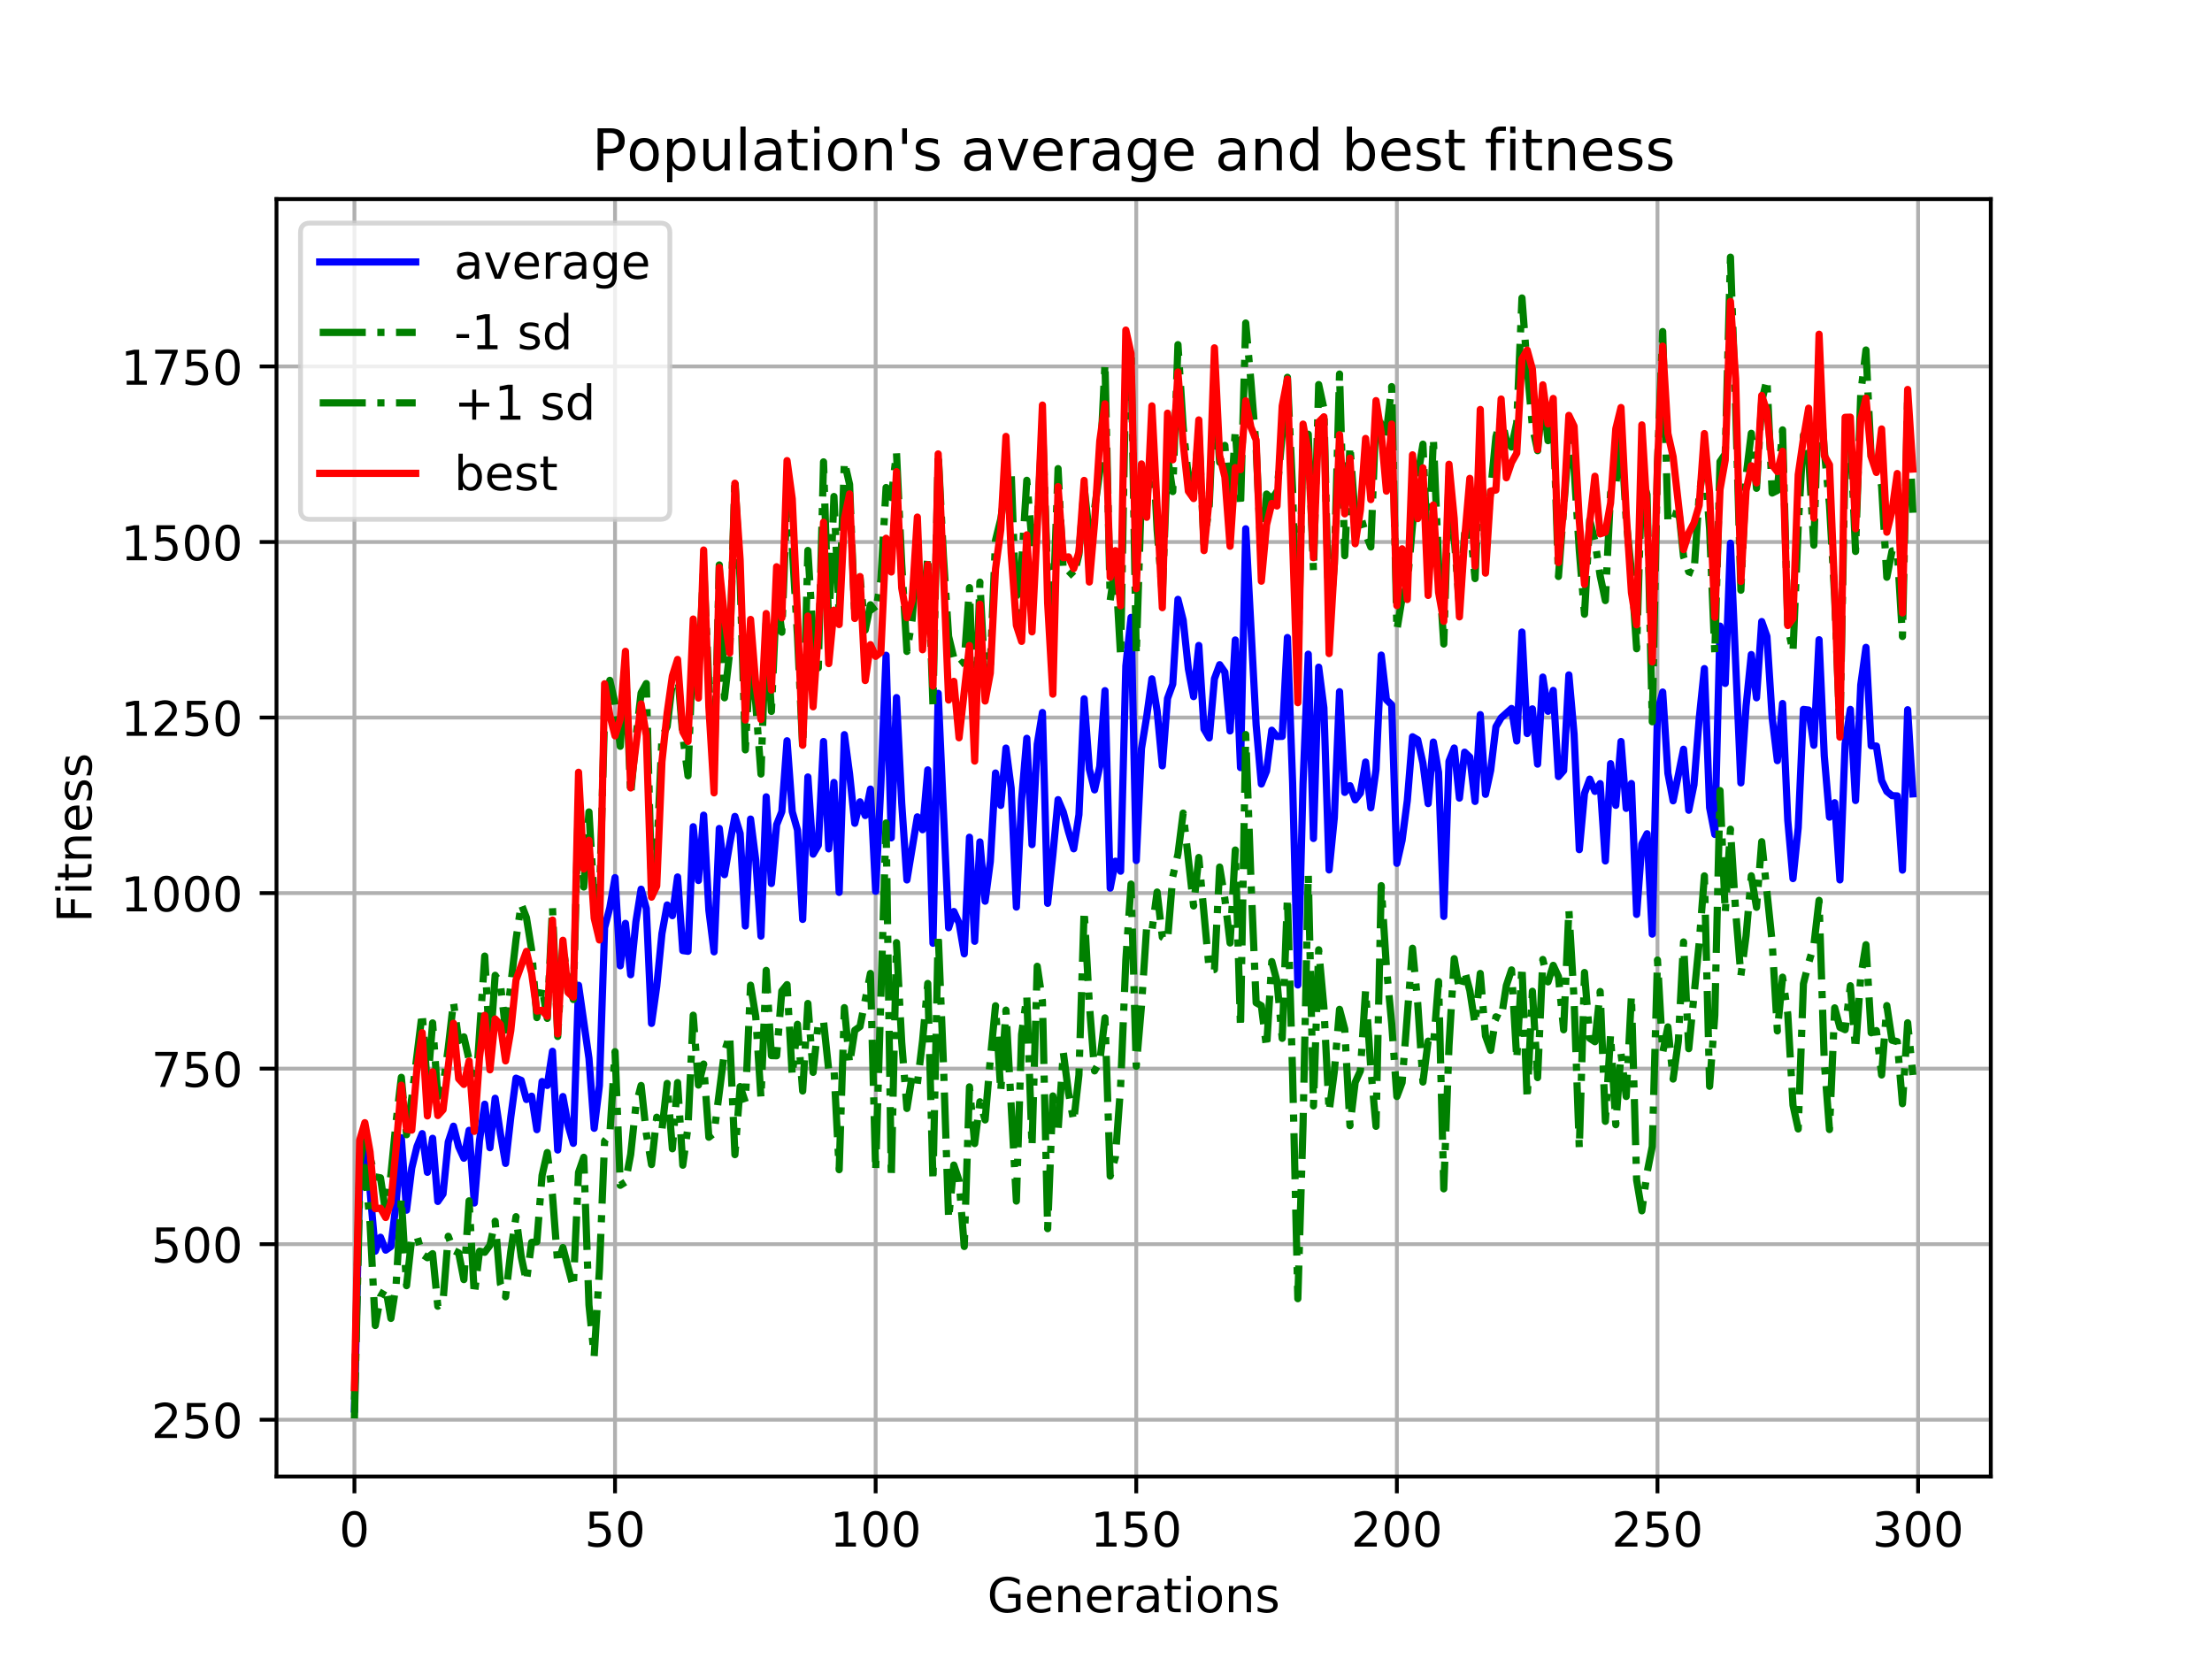 <?xml version="1.0" encoding="utf-8" standalone="no"?>
<!DOCTYPE svg PUBLIC "-//W3C//DTD SVG 1.1//EN"
  "http://www.w3.org/Graphics/SVG/1.1/DTD/svg11.dtd">
<!-- Created with matplotlib (https://matplotlib.org/) -->
<svg height="345.6pt" version="1.1" viewBox="0 0 460.8 345.6" width="460.8pt" xmlns="http://www.w3.org/2000/svg" xmlns:xlink="http://www.w3.org/1999/xlink">
 <defs>
  <style type="text/css">
*{stroke-linecap:butt;stroke-linejoin:round;}
  </style>
 </defs>
 <g id="figure_1">
  <g id="patch_1">
   <path d="M 0 345.6 
L 460.8 345.6 
L 460.8 0 
L 0 0 
z
" style="fill:#ffffff;"/>
  </g>
  <g id="axes_1">
   <g id="patch_2">
    <path d="M 57.6 307.584 
L 414.72 307.584 
L 414.72 41.472 
L 57.6 41.472 
z
" style="fill:#ffffff;"/>
   </g>
   <g id="matplotlib.axis_1">
    <g id="xtick_1">
     <g id="line2d_1">
      <path clip-path="url(#pa311382efd)" d="M 73.833 307.584 
L 73.833 41.472 
" style="fill:none;stroke:#b0b0b0;stroke-linecap:square;stroke-width:0.8;"/>
     </g>
     <g id="line2d_2">
      <defs>
       <path d="M 0 0 
L 0 3.5 
" id="m1d64969bdb" style="stroke:#000000;stroke-width:0.8;"/>
      </defs>
      <g>
       <use style="stroke:#000000;stroke-width:0.8;" x="73.833" xlink:href="#m1d64969bdb" y="307.584"/>
      </g>
     </g>
     <g id="text_1">
      <!-- 0 -->
      <defs>
       <path d="M 31.781 66.406 
Q 24.172 66.406 20.328 58.906 
Q 16.5 51.422 16.5 36.375 
Q 16.5 21.391 20.328 13.891 
Q 24.172 6.391 31.781 6.391 
Q 39.453 6.391 43.281 13.891 
Q 47.125 21.391 47.125 36.375 
Q 47.125 51.422 43.281 58.906 
Q 39.453 66.406 31.781 66.406 
z
M 31.781 74.219 
Q 44.047 74.219 50.516 64.516 
Q 56.984 54.828 56.984 36.375 
Q 56.984 17.969 50.516 8.266 
Q 44.047 -1.422 31.781 -1.422 
Q 19.531 -1.422 13.062 8.266 
Q 6.594 17.969 6.594 36.375 
Q 6.594 54.828 13.062 64.516 
Q 19.531 74.219 31.781 74.219 
z
" id="DejaVuSans-48"/>
      </defs>
      <g transform="translate(70.651 322.182)scale(0.1 -0.1)">
       <use xlink:href="#DejaVuSans-48"/>
      </g>
     </g>
    </g>
    <g id="xtick_2">
     <g id="line2d_3">
      <path clip-path="url(#pa311382efd)" d="M 128.123 307.584 
L 128.123 41.472 
" style="fill:none;stroke:#b0b0b0;stroke-linecap:square;stroke-width:0.8;"/>
     </g>
     <g id="line2d_4">
      <g>
       <use style="stroke:#000000;stroke-width:0.8;" x="128.123" xlink:href="#m1d64969bdb" y="307.584"/>
      </g>
     </g>
     <g id="text_2">
      <!-- 50 -->
      <defs>
       <path d="M 10.797 72.906 
L 49.516 72.906 
L 49.516 64.594 
L 19.828 64.594 
L 19.828 46.734 
Q 21.969 47.469 24.109 47.828 
Q 26.266 48.188 28.422 48.188 
Q 40.625 48.188 47.75 41.5 
Q 54.891 34.812 54.891 23.391 
Q 54.891 11.625 47.562 5.094 
Q 40.234 -1.422 26.906 -1.422 
Q 22.312 -1.422 17.547 -0.641 
Q 12.797 0.141 7.719 1.703 
L 7.719 11.625 
Q 12.109 9.234 16.797 8.062 
Q 21.484 6.891 26.703 6.891 
Q 35.156 6.891 40.078 11.328 
Q 45.016 15.766 45.016 23.391 
Q 45.016 31 40.078 35.438 
Q 35.156 39.891 26.703 39.891 
Q 22.75 39.891 18.812 39.016 
Q 14.891 38.141 10.797 36.281 
z
" id="DejaVuSans-53"/>
      </defs>
      <g transform="translate(121.76 322.182)scale(0.1 -0.1)">
       <use xlink:href="#DejaVuSans-53"/>
       <use x="63.623" xlink:href="#DejaVuSans-48"/>
      </g>
     </g>
    </g>
    <g id="xtick_3">
     <g id="line2d_5">
      <path clip-path="url(#pa311382efd)" d="M 182.413 307.584 
L 182.413 41.472 
" style="fill:none;stroke:#b0b0b0;stroke-linecap:square;stroke-width:0.8;"/>
     </g>
     <g id="line2d_6">
      <g>
       <use style="stroke:#000000;stroke-width:0.8;" x="182.413" xlink:href="#m1d64969bdb" y="307.584"/>
      </g>
     </g>
     <g id="text_3">
      <!-- 100 -->
      <defs>
       <path d="M 12.406 8.297 
L 28.516 8.297 
L 28.516 63.922 
L 10.984 60.406 
L 10.984 69.391 
L 28.422 72.906 
L 38.281 72.906 
L 38.281 8.297 
L 54.391 8.297 
L 54.391 0 
L 12.406 0 
z
" id="DejaVuSans-49"/>
      </defs>
      <g transform="translate(172.869 322.182)scale(0.1 -0.1)">
       <use xlink:href="#DejaVuSans-49"/>
       <use x="63.623" xlink:href="#DejaVuSans-48"/>
       <use x="127.246" xlink:href="#DejaVuSans-48"/>
      </g>
     </g>
    </g>
    <g id="xtick_4">
     <g id="line2d_7">
      <path clip-path="url(#pa311382efd)" d="M 236.703 307.584 
L 236.703 41.472 
" style="fill:none;stroke:#b0b0b0;stroke-linecap:square;stroke-width:0.8;"/>
     </g>
     <g id="line2d_8">
      <g>
       <use style="stroke:#000000;stroke-width:0.8;" x="236.703" xlink:href="#m1d64969bdb" y="307.584"/>
      </g>
     </g>
     <g id="text_4">
      <!-- 150 -->
      <g transform="translate(227.159 322.182)scale(0.1 -0.1)">
       <use xlink:href="#DejaVuSans-49"/>
       <use x="63.623" xlink:href="#DejaVuSans-53"/>
       <use x="127.246" xlink:href="#DejaVuSans-48"/>
      </g>
     </g>
    </g>
    <g id="xtick_5">
     <g id="line2d_9">
      <path clip-path="url(#pa311382efd)" d="M 290.993 307.584 
L 290.993 41.472 
" style="fill:none;stroke:#b0b0b0;stroke-linecap:square;stroke-width:0.8;"/>
     </g>
     <g id="line2d_10">
      <g>
       <use style="stroke:#000000;stroke-width:0.8;" x="290.993" xlink:href="#m1d64969bdb" y="307.584"/>
      </g>
     </g>
     <g id="text_5">
      <!-- 200 -->
      <defs>
       <path d="M 19.188 8.297 
L 53.609 8.297 
L 53.609 0 
L 7.328 0 
L 7.328 8.297 
Q 12.938 14.109 22.625 23.891 
Q 32.328 33.688 34.812 36.531 
Q 39.547 41.844 41.422 45.531 
Q 43.312 49.219 43.312 52.781 
Q 43.312 58.594 39.234 62.25 
Q 35.156 65.922 28.609 65.922 
Q 23.969 65.922 18.812 64.312 
Q 13.672 62.703 7.812 59.422 
L 7.812 69.391 
Q 13.766 71.781 18.938 73 
Q 24.125 74.219 28.422 74.219 
Q 39.75 74.219 46.484 68.547 
Q 53.219 62.891 53.219 53.422 
Q 53.219 48.922 51.531 44.891 
Q 49.859 40.875 45.406 35.406 
Q 44.188 33.984 37.641 27.219 
Q 31.109 20.453 19.188 8.297 
z
" id="DejaVuSans-50"/>
      </defs>
      <g transform="translate(281.449 322.182)scale(0.1 -0.1)">
       <use xlink:href="#DejaVuSans-50"/>
       <use x="63.623" xlink:href="#DejaVuSans-48"/>
       <use x="127.246" xlink:href="#DejaVuSans-48"/>
      </g>
     </g>
    </g>
    <g id="xtick_6">
     <g id="line2d_11">
      <path clip-path="url(#pa311382efd)" d="M 345.283 307.584 
L 345.283 41.472 
" style="fill:none;stroke:#b0b0b0;stroke-linecap:square;stroke-width:0.8;"/>
     </g>
     <g id="line2d_12">
      <g>
       <use style="stroke:#000000;stroke-width:0.8;" x="345.283" xlink:href="#m1d64969bdb" y="307.584"/>
      </g>
     </g>
     <g id="text_6">
      <!-- 250 -->
      <g transform="translate(335.739 322.182)scale(0.1 -0.1)">
       <use xlink:href="#DejaVuSans-50"/>
       <use x="63.623" xlink:href="#DejaVuSans-53"/>
       <use x="127.246" xlink:href="#DejaVuSans-48"/>
      </g>
     </g>
    </g>
    <g id="xtick_7">
     <g id="line2d_13">
      <path clip-path="url(#pa311382efd)" d="M 399.573 307.584 
L 399.573 41.472 
" style="fill:none;stroke:#b0b0b0;stroke-linecap:square;stroke-width:0.8;"/>
     </g>
     <g id="line2d_14">
      <g>
       <use style="stroke:#000000;stroke-width:0.8;" x="399.573" xlink:href="#m1d64969bdb" y="307.584"/>
      </g>
     </g>
     <g id="text_7">
      <!-- 300 -->
      <defs>
       <path d="M 40.578 39.312 
Q 47.656 37.797 51.625 33 
Q 55.609 28.219 55.609 21.188 
Q 55.609 10.406 48.188 4.484 
Q 40.766 -1.422 27.094 -1.422 
Q 22.516 -1.422 17.656 -0.516 
Q 12.797 0.391 7.625 2.203 
L 7.625 11.719 
Q 11.719 9.328 16.594 8.109 
Q 21.484 6.891 26.812 6.891 
Q 36.078 6.891 40.938 10.547 
Q 45.797 14.203 45.797 21.188 
Q 45.797 27.641 41.281 31.266 
Q 36.766 34.906 28.719 34.906 
L 20.219 34.906 
L 20.219 43.016 
L 29.109 43.016 
Q 36.375 43.016 40.234 45.922 
Q 44.094 48.828 44.094 54.297 
Q 44.094 59.906 40.109 62.906 
Q 36.141 65.922 28.719 65.922 
Q 24.656 65.922 20.016 65.031 
Q 15.375 64.156 9.812 62.312 
L 9.812 71.094 
Q 15.438 72.656 20.344 73.438 
Q 25.25 74.219 29.594 74.219 
Q 40.828 74.219 47.359 69.109 
Q 53.906 64.016 53.906 55.328 
Q 53.906 49.266 50.438 45.094 
Q 46.969 40.922 40.578 39.312 
z
" id="DejaVuSans-51"/>
      </defs>
      <g transform="translate(390.029 322.182)scale(0.1 -0.1)">
       <use xlink:href="#DejaVuSans-51"/>
       <use x="63.623" xlink:href="#DejaVuSans-48"/>
       <use x="127.246" xlink:href="#DejaVuSans-48"/>
      </g>
     </g>
    </g>
    <g id="text_8">
     <!-- Generations -->
     <defs>
      <path d="M 59.516 10.406 
L 59.516 29.984 
L 43.406 29.984 
L 43.406 38.094 
L 69.281 38.094 
L 69.281 6.781 
Q 63.578 2.734 56.688 0.656 
Q 49.812 -1.422 42 -1.422 
Q 24.906 -1.422 15.25 8.562 
Q 5.609 18.562 5.609 36.375 
Q 5.609 54.25 15.25 64.234 
Q 24.906 74.219 42 74.219 
Q 49.125 74.219 55.547 72.453 
Q 61.969 70.703 67.391 67.281 
L 67.391 56.781 
Q 61.922 61.422 55.766 63.766 
Q 49.609 66.109 42.828 66.109 
Q 29.438 66.109 22.719 58.641 
Q 16.016 51.172 16.016 36.375 
Q 16.016 21.625 22.719 14.156 
Q 29.438 6.688 42.828 6.688 
Q 48.047 6.688 52.141 7.594 
Q 56.25 8.5 59.516 10.406 
z
" id="DejaVuSans-71"/>
      <path d="M 56.203 29.594 
L 56.203 25.203 
L 14.891 25.203 
Q 15.484 15.922 20.484 11.062 
Q 25.484 6.203 34.422 6.203 
Q 39.594 6.203 44.453 7.469 
Q 49.312 8.734 54.109 11.281 
L 54.109 2.781 
Q 49.266 0.734 44.188 -0.344 
Q 39.109 -1.422 33.891 -1.422 
Q 20.797 -1.422 13.156 6.188 
Q 5.516 13.812 5.516 26.812 
Q 5.516 40.234 12.766 48.109 
Q 20.016 56 32.328 56 
Q 43.359 56 49.781 48.891 
Q 56.203 41.797 56.203 29.594 
z
M 47.219 32.234 
Q 47.125 39.594 43.094 43.984 
Q 39.062 48.391 32.422 48.391 
Q 24.906 48.391 20.391 44.141 
Q 15.875 39.891 15.188 32.172 
z
" id="DejaVuSans-101"/>
      <path d="M 54.891 33.016 
L 54.891 0 
L 45.906 0 
L 45.906 32.719 
Q 45.906 40.484 42.875 44.328 
Q 39.844 48.188 33.797 48.188 
Q 26.516 48.188 22.312 43.547 
Q 18.109 38.922 18.109 30.906 
L 18.109 0 
L 9.078 0 
L 9.078 54.688 
L 18.109 54.688 
L 18.109 46.188 
Q 21.344 51.125 25.703 53.562 
Q 30.078 56 35.797 56 
Q 45.219 56 50.047 50.172 
Q 54.891 44.344 54.891 33.016 
z
" id="DejaVuSans-110"/>
      <path d="M 41.109 46.297 
Q 39.594 47.172 37.812 47.578 
Q 36.031 48 33.891 48 
Q 26.266 48 22.188 43.047 
Q 18.109 38.094 18.109 28.812 
L 18.109 0 
L 9.078 0 
L 9.078 54.688 
L 18.109 54.688 
L 18.109 46.188 
Q 20.953 51.172 25.484 53.578 
Q 30.031 56 36.531 56 
Q 37.453 56 38.578 55.875 
Q 39.703 55.766 41.062 55.516 
z
" id="DejaVuSans-114"/>
      <path d="M 34.281 27.484 
Q 23.391 27.484 19.188 25 
Q 14.984 22.516 14.984 16.5 
Q 14.984 11.719 18.141 8.906 
Q 21.297 6.109 26.703 6.109 
Q 34.188 6.109 38.703 11.406 
Q 43.219 16.703 43.219 25.484 
L 43.219 27.484 
z
M 52.203 31.203 
L 52.203 0 
L 43.219 0 
L 43.219 8.297 
Q 40.141 3.328 35.547 0.953 
Q 30.953 -1.422 24.312 -1.422 
Q 15.922 -1.422 10.953 3.297 
Q 6 8.016 6 15.922 
Q 6 25.141 12.172 29.828 
Q 18.359 34.516 30.609 34.516 
L 43.219 34.516 
L 43.219 35.406 
Q 43.219 41.609 39.141 45 
Q 35.062 48.391 27.688 48.391 
Q 23 48.391 18.547 47.266 
Q 14.109 46.141 10.016 43.891 
L 10.016 52.203 
Q 14.938 54.109 19.578 55.047 
Q 24.219 56 28.609 56 
Q 40.484 56 46.344 49.844 
Q 52.203 43.703 52.203 31.203 
z
" id="DejaVuSans-97"/>
      <path d="M 18.312 70.219 
L 18.312 54.688 
L 36.812 54.688 
L 36.812 47.703 
L 18.312 47.703 
L 18.312 18.016 
Q 18.312 11.328 20.141 9.422 
Q 21.969 7.516 27.594 7.516 
L 36.812 7.516 
L 36.812 0 
L 27.594 0 
Q 17.188 0 13.234 3.875 
Q 9.281 7.766 9.281 18.016 
L 9.281 47.703 
L 2.688 47.703 
L 2.688 54.688 
L 9.281 54.688 
L 9.281 70.219 
z
" id="DejaVuSans-116"/>
      <path d="M 9.422 54.688 
L 18.406 54.688 
L 18.406 0 
L 9.422 0 
z
M 9.422 75.984 
L 18.406 75.984 
L 18.406 64.594 
L 9.422 64.594 
z
" id="DejaVuSans-105"/>
      <path d="M 30.609 48.391 
Q 23.391 48.391 19.188 42.75 
Q 14.984 37.109 14.984 27.297 
Q 14.984 17.484 19.156 11.844 
Q 23.344 6.203 30.609 6.203 
Q 37.797 6.203 41.984 11.859 
Q 46.188 17.531 46.188 27.297 
Q 46.188 37.016 41.984 42.703 
Q 37.797 48.391 30.609 48.391 
z
M 30.609 56 
Q 42.328 56 49.016 48.375 
Q 55.719 40.766 55.719 27.297 
Q 55.719 13.875 49.016 6.219 
Q 42.328 -1.422 30.609 -1.422 
Q 18.844 -1.422 12.172 6.219 
Q 5.516 13.875 5.516 27.297 
Q 5.516 40.766 12.172 48.375 
Q 18.844 56 30.609 56 
z
" id="DejaVuSans-111"/>
      <path d="M 44.281 53.078 
L 44.281 44.578 
Q 40.484 46.531 36.375 47.5 
Q 32.281 48.484 27.875 48.484 
Q 21.188 48.484 17.844 46.438 
Q 14.5 44.391 14.5 40.281 
Q 14.5 37.156 16.891 35.375 
Q 19.281 33.594 26.516 31.984 
L 29.594 31.297 
Q 39.156 29.25 43.188 25.516 
Q 47.219 21.781 47.219 15.094 
Q 47.219 7.469 41.188 3.016 
Q 35.156 -1.422 24.609 -1.422 
Q 20.219 -1.422 15.453 -0.562 
Q 10.688 0.297 5.422 2 
L 5.422 11.281 
Q 10.406 8.688 15.234 7.391 
Q 20.062 6.109 24.812 6.109 
Q 31.156 6.109 34.562 8.281 
Q 37.984 10.453 37.984 14.406 
Q 37.984 18.062 35.516 20.016 
Q 33.062 21.969 24.703 23.781 
L 21.578 24.516 
Q 13.234 26.266 9.516 29.906 
Q 5.812 33.547 5.812 39.891 
Q 5.812 47.609 11.281 51.797 
Q 16.75 56 26.812 56 
Q 31.781 56 36.172 55.266 
Q 40.578 54.547 44.281 53.078 
z
" id="DejaVuSans-115"/>
     </defs>
     <g transform="translate(205.662 335.861)scale(0.1 -0.1)">
      <use xlink:href="#DejaVuSans-71"/>
      <use x="77.49" xlink:href="#DejaVuSans-101"/>
      <use x="139.014" xlink:href="#DejaVuSans-110"/>
      <use x="202.393" xlink:href="#DejaVuSans-101"/>
      <use x="263.916" xlink:href="#DejaVuSans-114"/>
      <use x="305.029" xlink:href="#DejaVuSans-97"/>
      <use x="366.309" xlink:href="#DejaVuSans-116"/>
      <use x="405.518" xlink:href="#DejaVuSans-105"/>
      <use x="433.301" xlink:href="#DejaVuSans-111"/>
      <use x="494.482" xlink:href="#DejaVuSans-110"/>
      <use x="557.861" xlink:href="#DejaVuSans-115"/>
     </g>
    </g>
   </g>
   <g id="matplotlib.axis_2">
    <g id="ytick_1">
     <g id="line2d_15">
      <path clip-path="url(#pa311382efd)" d="M 57.6 295.758 
L 414.72 295.758 
" style="fill:none;stroke:#b0b0b0;stroke-linecap:square;stroke-width:0.8;"/>
     </g>
     <g id="line2d_16">
      <defs>
       <path d="M 0 0 
L -3.5 0 
" id="ma9fe3c35eb" style="stroke:#000000;stroke-width:0.8;"/>
      </defs>
      <g>
       <use style="stroke:#000000;stroke-width:0.8;" x="57.6" xlink:href="#ma9fe3c35eb" y="295.758"/>
      </g>
     </g>
     <g id="text_9">
      <!-- 250 -->
      <g transform="translate(31.512 299.558)scale(0.1 -0.1)">
       <use xlink:href="#DejaVuSans-50"/>
       <use x="63.623" xlink:href="#DejaVuSans-53"/>
       <use x="127.246" xlink:href="#DejaVuSans-48"/>
      </g>
     </g>
    </g>
    <g id="ytick_2">
     <g id="line2d_17">
      <path clip-path="url(#pa311382efd)" d="M 57.6 259.189 
L 414.72 259.189 
" style="fill:none;stroke:#b0b0b0;stroke-linecap:square;stroke-width:0.8;"/>
     </g>
     <g id="line2d_18">
      <g>
       <use style="stroke:#000000;stroke-width:0.8;" x="57.6" xlink:href="#ma9fe3c35eb" y="259.189"/>
      </g>
     </g>
     <g id="text_10">
      <!-- 500 -->
      <g transform="translate(31.512 262.988)scale(0.1 -0.1)">
       <use xlink:href="#DejaVuSans-53"/>
       <use x="63.623" xlink:href="#DejaVuSans-48"/>
       <use x="127.246" xlink:href="#DejaVuSans-48"/>
      </g>
     </g>
    </g>
    <g id="ytick_3">
     <g id="line2d_19">
      <path clip-path="url(#pa311382efd)" d="M 57.6 222.62 
L 414.72 222.62 
" style="fill:none;stroke:#b0b0b0;stroke-linecap:square;stroke-width:0.8;"/>
     </g>
     <g id="line2d_20">
      <g>
       <use style="stroke:#000000;stroke-width:0.8;" x="57.6" xlink:href="#ma9fe3c35eb" y="222.62"/>
      </g>
     </g>
     <g id="text_11">
      <!-- 750 -->
      <defs>
       <path d="M 8.203 72.906 
L 55.078 72.906 
L 55.078 68.703 
L 28.609 0 
L 18.312 0 
L 43.219 64.594 
L 8.203 64.594 
z
" id="DejaVuSans-55"/>
      </defs>
      <g transform="translate(31.512 226.419)scale(0.1 -0.1)">
       <use xlink:href="#DejaVuSans-55"/>
       <use x="63.623" xlink:href="#DejaVuSans-53"/>
       <use x="127.246" xlink:href="#DejaVuSans-48"/>
      </g>
     </g>
    </g>
    <g id="ytick_4">
     <g id="line2d_21">
      <path clip-path="url(#pa311382efd)" d="M 57.6 186.051 
L 414.72 186.051 
" style="fill:none;stroke:#b0b0b0;stroke-linecap:square;stroke-width:0.8;"/>
     </g>
     <g id="line2d_22">
      <g>
       <use style="stroke:#000000;stroke-width:0.8;" x="57.6" xlink:href="#ma9fe3c35eb" y="186.051"/>
      </g>
     </g>
     <g id="text_12">
      <!-- 1000 -->
      <g transform="translate(25.15 189.85)scale(0.1 -0.1)">
       <use xlink:href="#DejaVuSans-49"/>
       <use x="63.623" xlink:href="#DejaVuSans-48"/>
       <use x="127.246" xlink:href="#DejaVuSans-48"/>
       <use x="190.869" xlink:href="#DejaVuSans-48"/>
      </g>
     </g>
    </g>
    <g id="ytick_5">
     <g id="line2d_23">
      <path clip-path="url(#pa311382efd)" d="M 57.6 149.482 
L 414.72 149.482 
" style="fill:none;stroke:#b0b0b0;stroke-linecap:square;stroke-width:0.8;"/>
     </g>
     <g id="line2d_24">
      <g>
       <use style="stroke:#000000;stroke-width:0.8;" x="57.6" xlink:href="#ma9fe3c35eb" y="149.482"/>
      </g>
     </g>
     <g id="text_13">
      <!-- 1250 -->
      <g transform="translate(25.15 153.281)scale(0.1 -0.1)">
       <use xlink:href="#DejaVuSans-49"/>
       <use x="63.623" xlink:href="#DejaVuSans-50"/>
       <use x="127.246" xlink:href="#DejaVuSans-53"/>
       <use x="190.869" xlink:href="#DejaVuSans-48"/>
      </g>
     </g>
    </g>
    <g id="ytick_6">
     <g id="line2d_25">
      <path clip-path="url(#pa311382efd)" d="M 57.6 112.912 
L 414.72 112.912 
" style="fill:none;stroke:#b0b0b0;stroke-linecap:square;stroke-width:0.8;"/>
     </g>
     <g id="line2d_26">
      <g>
       <use style="stroke:#000000;stroke-width:0.8;" x="57.6" xlink:href="#ma9fe3c35eb" y="112.912"/>
      </g>
     </g>
     <g id="text_14">
      <!-- 1500 -->
      <g transform="translate(25.15 116.712)scale(0.1 -0.1)">
       <use xlink:href="#DejaVuSans-49"/>
       <use x="63.623" xlink:href="#DejaVuSans-53"/>
       <use x="127.246" xlink:href="#DejaVuSans-48"/>
       <use x="190.869" xlink:href="#DejaVuSans-48"/>
      </g>
     </g>
    </g>
    <g id="ytick_7">
     <g id="line2d_27">
      <path clip-path="url(#pa311382efd)" d="M 57.6 76.343 
L 414.72 76.343 
" style="fill:none;stroke:#b0b0b0;stroke-linecap:square;stroke-width:0.8;"/>
     </g>
     <g id="line2d_28">
      <g>
       <use style="stroke:#000000;stroke-width:0.8;" x="57.6" xlink:href="#ma9fe3c35eb" y="76.343"/>
      </g>
     </g>
     <g id="text_15">
      <!-- 1750 -->
      <g transform="translate(25.15 80.142)scale(0.1 -0.1)">
       <use xlink:href="#DejaVuSans-49"/>
       <use x="63.623" xlink:href="#DejaVuSans-55"/>
       <use x="127.246" xlink:href="#DejaVuSans-53"/>
       <use x="190.869" xlink:href="#DejaVuSans-48"/>
      </g>
     </g>
    </g>
    <g id="text_16">
     <!-- Fitness -->
     <defs>
      <path d="M 9.812 72.906 
L 51.703 72.906 
L 51.703 64.594 
L 19.672 64.594 
L 19.672 43.109 
L 48.578 43.109 
L 48.578 34.812 
L 19.672 34.812 
L 19.672 0 
L 9.812 0 
z
" id="DejaVuSans-70"/>
     </defs>
     <g transform="translate(19.07 192.202)rotate(-90)scale(0.1 -0.1)">
      <use xlink:href="#DejaVuSans-70"/>
      <use x="57.41" xlink:href="#DejaVuSans-105"/>
      <use x="85.193" xlink:href="#DejaVuSans-116"/>
      <use x="124.402" xlink:href="#DejaVuSans-110"/>
      <use x="187.781" xlink:href="#DejaVuSans-101"/>
      <use x="249.305" xlink:href="#DejaVuSans-115"/>
      <use x="301.404" xlink:href="#DejaVuSans-115"/>
     </g>
    </g>
   </g>
   <g id="line2d_29">
    <path clip-path="url(#pa311382efd)" d="M 73.833 293.532 
L 74.919 245.436 
L 76.004 239.938 
L 77.09 248.024 
L 78.176 260.64 
L 79.262 257.742 
L 80.348 260.428 
L 81.433 259.671 
L 82.519 250.655 
L 83.605 237.013 
L 84.691 252.103 
L 85.777 243.32 
L 86.862 238.848 
L 87.948 236.156 
L 89.034 244.215 
L 90.12 237.126 
L 91.206 250.284 
L 92.291 248.72 
L 93.377 237.913 
L 94.463 234.606 
L 95.549 238.897 
L 96.635 241.282 
L 97.72 235.471 
L 98.806 250.61 
L 99.892 237.573 
L 100.978 230.024 
L 102.064 239.091 
L 103.149 228.789 
L 104.235 236.141 
L 105.321 242.363 
L 106.407 232.724 
L 107.493 224.602 
L 108.578 225.056 
L 109.664 229.048 
L 110.75 228.353 
L 111.836 235.332 
L 112.922 225.299 
L 114.007 226.121 
L 115.093 219.001 
L 116.179 239.569 
L 117.265 228.428 
L 118.351 234.433 
L 119.436 238.18 
L 120.522 205.249 
L 122.694 220.491 
L 123.78 235.047 
L 124.865 226.153 
L 125.951 193.262 
L 127.037 189.085 
L 128.123 182.824 
L 129.209 201.195 
L 130.294 192.353 
L 131.38 203.056 
L 132.466 192.023 
L 133.552 185.235 
L 134.638 189.257 
L 135.723 213.196 
L 136.809 205.485 
L 137.895 194.472 
L 138.981 188.518 
L 140.067 190.751 
L 141.152 182.685 
L 142.238 198.024 
L 143.324 198.172 
L 144.41 172.219 
L 145.496 183.423 
L 146.581 169.811 
L 147.667 189.611 
L 148.753 198.285 
L 149.839 172.586 
L 150.925 182.21 
L 152.01 175.775 
L 153.096 170.076 
L 154.182 173.632 
L 155.268 192.901 
L 156.354 170.627 
L 157.439 179.19 
L 158.525 195.01 
L 159.611 165.993 
L 160.697 184.051 
L 161.783 171.809 
L 162.868 169.079 
L 163.954 154.311 
L 165.04 169.086 
L 166.126 172.912 
L 167.212 191.533 
L 168.297 161.853 
L 169.383 177.938 
L 170.469 176.092 
L 171.555 154.466 
L 172.641 176.843 
L 173.726 162.995 
L 174.812 185.894 
L 175.898 153.042 
L 176.984 161.256 
L 178.07 171.509 
L 179.155 167.036 
L 180.241 169.89 
L 181.327 164.384 
L 182.413 185.681 
L 183.499 163.478 
L 184.584 136.5 
L 185.67 174.544 
L 186.756 145.321 
L 187.842 167.303 
L 188.928 183.31 
L 191.099 170.164 
L 192.185 172.849 
L 193.271 160.381 
L 194.357 196.5 
L 195.442 144.429 
L 197.614 193.273 
L 198.7 189.882 
L 199.786 192.266 
L 200.871 198.701 
L 201.957 174.41 
L 203.043 196.089 
L 204.129 175.388 
L 205.215 187.738 
L 206.3 179.489 
L 207.386 161.03 
L 208.472 167.778 
L 209.558 155.839 
L 210.644 164.192 
L 211.729 188.962 
L 212.815 166.548 
L 213.901 153.799 
L 214.987 175.953 
L 216.073 155.05 
L 217.158 148.424 
L 218.244 188.181 
L 219.33 178.101 
L 220.416 166.583 
L 221.502 169.17 
L 222.587 173.271 
L 223.673 176.822 
L 224.759 169.726 
L 225.845 145.575 
L 226.931 160.233 
L 228.016 164.548 
L 229.102 159.657 
L 230.188 143.877 
L 231.274 185.018 
L 232.36 179.4 
L 233.445 181.491 
L 234.531 138.736 
L 235.617 128.616 
L 236.703 179.263 
L 237.789 155.939 
L 238.875 149.279 
L 239.96 141.418 
L 241.046 148.087 
L 242.132 159.541 
L 243.218 145.494 
L 244.304 142.516 
L 245.389 124.857 
L 246.475 129.163 
L 247.561 139.344 
L 248.647 145.122 
L 249.733 134.459 
L 250.818 151.88 
L 251.904 153.725 
L 252.99 141.384 
L 254.076 138.465 
L 255.162 140.023 
L 256.247 152.263 
L 257.333 133.32 
L 258.419 159.906 
L 259.505 110.153 
L 261.676 151.038 
L 262.762 163.319 
L 263.848 160.612 
L 264.934 152.12 
L 266.02 153.428 
L 267.105 153.4 
L 268.191 132.804 
L 269.277 163.101 
L 270.363 205.19 
L 271.449 163.19 
L 272.534 136.279 
L 273.62 174.67 
L 274.706 138.983 
L 275.792 147.457 
L 276.878 181.223 
L 277.963 170.358 
L 279.049 144.092 
L 280.135 165.068 
L 281.221 163.671 
L 282.307 166.628 
L 283.392 165.214 
L 284.478 158.745 
L 285.564 168.276 
L 286.65 160.305 
L 287.736 136.467 
L 288.821 145.781 
L 289.907 146.82 
L 290.993 179.853 
L 292.079 175.07 
L 293.165 166.784 
L 294.25 153.48 
L 295.336 154.117 
L 296.422 158.971 
L 297.508 167.406 
L 298.594 154.583 
L 299.679 160.912 
L 300.765 190.907 
L 301.851 158.581 
L 302.937 155.826 
L 304.023 166.261 
L 305.108 156.688 
L 306.194 157.73 
L 307.28 166.95 
L 308.366 148.868 
L 309.452 165.477 
L 310.537 160.469 
L 311.623 151.409 
L 312.709 149.538 
L 314.881 147.588 
L 315.966 154.359 
L 317.052 131.668 
L 318.138 152.811 
L 319.224 147.668 
L 320.31 159.185 
L 321.395 141.047 
L 322.481 148.171 
L 323.567 143.824 
L 324.653 161.772 
L 325.739 160.531 
L 326.824 140.596 
L 327.91 152.929 
L 328.996 176.999 
L 330.082 165.271 
L 331.168 162.309 
L 332.253 164.86 
L 333.339 163.239 
L 334.425 179.351 
L 335.511 159.085 
L 336.597 167.766 
L 337.682 154.469 
L 338.768 168.399 
L 339.854 163.222 
L 340.94 190.491 
L 342.026 175.81 
L 343.111 173.68 
L 344.197 194.593 
L 345.283 148.289 
L 346.369 144.165 
L 347.455 161.098 
L 348.54 166.823 
L 350.712 156.081 
L 351.798 168.787 
L 352.884 163.49 
L 353.969 149.762 
L 355.055 139.281 
L 356.141 168.236 
L 357.227 173.829 
L 358.313 130.431 
L 359.398 142.372 
L 360.484 113.153 
L 362.656 163.093 
L 363.742 147.067 
L 364.827 136.354 
L 365.913 145.367 
L 366.999 129.478 
L 368.085 132.563 
L 369.171 149.494 
L 370.256 158.463 
L 371.342 146.556 
L 372.428 170.927 
L 373.514 183.029 
L 374.6 172.442 
L 375.685 147.788 
L 376.771 147.916 
L 377.857 155.251 
L 378.943 133.267 
L 380.029 157.463 
L 381.114 170.23 
L 382.2 167.217 
L 383.286 183.3 
L 384.372 154.914 
L 385.458 147.782 
L 386.543 166.759 
L 387.629 142.666 
L 388.715 134.856 
L 389.801 155.357 
L 390.887 155.412 
L 391.972 162.587 
L 393.058 164.866 
L 394.144 165.747 
L 395.23 165.797 
L 396.316 181.261 
L 397.401 147.849 
L 398.487 165.38 
L 398.487 165.38 
" style="fill:none;stroke:#0000ff;stroke-linecap:square;stroke-width:1.5;"/>
   </g>
   <g id="line2d_30">
    <path clip-path="url(#pa311382efd)" d="M 73.833 295.488 
L 74.919 248.231 
L 76.004 243.197 
L 77.09 254.872 
L 78.176 276.122 
L 79.262 270.123 
L 80.348 268.276 
L 81.433 274.647 
L 82.519 267.649 
L 83.605 249.604 
L 84.691 267.827 
L 85.777 257.918 
L 86.862 257.5 
L 87.948 261.296 
L 89.034 262.012 
L 90.12 261.163 
L 91.206 272.112 
L 92.291 271.09 
L 93.377 257.535 
L 94.463 260.462 
L 95.549 261.001 
L 96.635 266.569 
L 97.72 250.159 
L 98.806 269.754 
L 99.892 260.647 
L 100.978 260.877 
L 102.064 259.423 
L 103.149 254.407 
L 104.235 267.412 
L 105.321 270.146 
L 106.407 260.694 
L 107.493 253.456 
L 108.578 261.79 
L 109.664 266.939 
L 110.75 258.804 
L 111.836 258.678 
L 112.922 244.867 
L 114.007 240.093 
L 115.093 249 
L 116.179 263.222 
L 117.265 259.892 
L 119.436 268.15 
L 120.522 244.224 
L 121.608 241.085 
L 122.694 271.845 
L 123.78 282.506 
L 124.865 264.534 
L 125.951 237.703 
L 127.037 236.444 
L 128.123 219.079 
L 129.209 246.918 
L 130.294 246.241 
L 131.38 240.498 
L 132.466 230.288 
L 133.552 226.124 
L 134.638 236.115 
L 135.723 242.599 
L 136.809 232.735 
L 137.895 235.332 
L 138.981 225.697 
L 140.067 239.317 
L 141.152 225.518 
L 142.238 242.733 
L 143.324 234.732 
L 144.41 211.484 
L 145.496 226.041 
L 146.581 221.654 
L 147.667 236.913 
L 148.753 236.078 
L 150.925 219.056 
L 152.01 215.682 
L 153.096 240.536 
L 154.182 226.356 
L 155.268 229.589 
L 156.354 205.235 
L 157.439 211.794 
L 158.525 228.773 
L 159.611 202.148 
L 160.697 219.904 
L 161.783 219.934 
L 162.868 206.454 
L 163.954 205.114 
L 165.04 224.109 
L 166.126 213.383 
L 167.212 227.28 
L 168.297 209.038 
L 169.383 223.396 
L 170.469 213.07 
L 171.555 212.717 
L 172.641 222.975 
L 173.726 222.559 
L 174.812 243.669 
L 175.898 209.91 
L 176.984 221.604 
L 178.07 214.625 
L 179.155 213.856 
L 181.327 202.784 
L 182.413 243.901 
L 184.584 171.441 
L 185.67 245.441 
L 186.756 196.363 
L 187.842 217.123 
L 188.928 230.912 
L 190.013 224.148 
L 191.099 225.801 
L 192.185 216.825 
L 193.271 204.872 
L 194.357 246.105 
L 195.442 194.488 
L 196.528 221.413 
L 197.614 253.968 
L 198.7 242.704 
L 199.786 245.933 
L 200.871 259.666 
L 201.957 226.41 
L 203.043 238.228 
L 204.129 229.518 
L 205.215 233.306 
L 206.3 220.617 
L 207.386 209.517 
L 208.472 227.395 
L 209.558 210.431 
L 211.729 250.208 
L 212.815 215.507 
L 213.901 207.545 
L 214.987 238.863 
L 216.073 201.295 
L 217.158 208.565 
L 218.244 255.954 
L 219.33 228.307 
L 220.416 235.543 
L 221.502 219.213 
L 222.587 227.617 
L 223.673 233.589 
L 224.759 223.948 
L 225.845 189.624 
L 226.931 209.167 
L 228.016 223.087 
L 229.102 221.131 
L 230.188 212.041 
L 231.274 245 
L 232.36 241.04 
L 233.445 226.292 
L 234.531 200.006 
L 235.617 184.17 
L 236.703 222.13 
L 237.789 209.557 
L 238.875 193.075 
L 239.96 193.918 
L 241.046 185.827 
L 242.132 195.226 
L 243.218 195.934 
L 244.304 182.628 
L 245.389 177.921 
L 246.475 169.381 
L 248.647 188.729 
L 249.733 178.628 
L 251.904 202.108 
L 252.99 201.979 
L 254.076 180.622 
L 255.162 187.265 
L 256.247 196.441 
L 257.333 177.076 
L 258.419 214.163 
L 259.505 153.015 
L 260.591 183.109 
L 261.676 208.892 
L 262.762 209.501 
L 263.848 218.306 
L 264.934 200.31 
L 266.02 204.429 
L 267.105 216.31 
L 268.191 187.008 
L 269.277 223.992 
L 270.363 270.538 
L 271.449 234.289 
L 272.534 182.102 
L 273.62 230.38 
L 274.706 197.856 
L 275.792 209.828 
L 276.878 231.562 
L 277.963 223.227 
L 279.049 210.266 
L 280.135 214.376 
L 281.221 234.5 
L 282.307 225.487 
L 283.392 223.081 
L 284.478 206.289 
L 285.564 222.606 
L 286.65 234.632 
L 287.736 184.496 
L 288.821 201.551 
L 289.907 213.101 
L 290.993 228.421 
L 292.079 225.521 
L 294.25 197.538 
L 295.336 208.986 
L 296.422 225.414 
L 297.508 216.885 
L 298.594 217.899 
L 299.679 204.47 
L 300.765 247.655 
L 301.851 217.879 
L 302.937 199.704 
L 304.023 206.217 
L 305.108 202.228 
L 306.194 206.378 
L 307.28 213.372 
L 308.366 202.788 
L 309.452 215.795 
L 310.537 218.804 
L 311.623 211.822 
L 312.709 212.299 
L 313.795 205.323 
L 314.881 202.05 
L 315.966 220.663 
L 317.052 201.266 
L 318.138 229.051 
L 319.224 206.499 
L 320.31 224.487 
L 321.395 199.878 
L 322.481 204.545 
L 323.567 201.101 
L 324.653 203.453 
L 325.739 214.524 
L 326.824 189.54 
L 327.91 208.265 
L 328.996 239.269 
L 330.082 202.585 
L 331.168 216.301 
L 332.253 217.01 
L 333.339 206.548 
L 334.425 233.593 
L 335.511 215.497 
L 336.597 234.302 
L 337.682 219.448 
L 338.768 228.423 
L 339.854 207.38 
L 340.94 245.834 
L 342.026 252.24 
L 343.111 244.321 
L 344.197 238.831 
L 345.283 199.991 
L 346.369 219.269 
L 347.455 213.915 
L 348.54 224.79 
L 349.626 216.911 
L 350.712 196.224 
L 351.798 218.463 
L 353.969 196.457 
L 355.055 182.46 
L 356.141 226.296 
L 357.227 211.489 
L 358.313 164.694 
L 359.398 190.175 
L 360.484 172.738 
L 361.57 189.841 
L 362.656 203.233 
L 363.742 194.934 
L 364.827 182.445 
L 365.913 189.012 
L 366.999 175.339 
L 369.171 196.283 
L 370.256 214.763 
L 371.342 203.559 
L 372.428 211.265 
L 373.514 230.232 
L 374.6 235.184 
L 375.685 204.934 
L 376.771 200.611 
L 377.857 196.937 
L 378.943 187.565 
L 380.029 221.179 
L 381.114 235.306 
L 382.2 209.955 
L 383.286 214.006 
L 384.372 214.507 
L 385.458 205.343 
L 386.543 218.639 
L 387.629 203.39 
L 388.715 196.803 
L 389.801 215.151 
L 390.887 214.689 
L 391.972 223.939 
L 393.058 209.479 
L 394.144 216.713 
L 395.23 216.986 
L 396.316 229.925 
L 397.401 213.058 
L 398.487 223.941 
L 398.487 223.941 
" style="fill:none;stroke:#008000;stroke-dasharray:9.6,2.4,1.5,2.4;stroke-dashoffset:0;stroke-width:1.5;"/>
   </g>
   <g id="line2d_31">
    <path clip-path="url(#pa311382efd)" d="M 73.833 291.576 
L 74.919 242.641 
L 76.004 236.679 
L 77.09 241.176 
L 78.176 245.159 
L 79.262 245.361 
L 80.348 252.58 
L 81.433 244.694 
L 82.519 233.661 
L 83.605 224.422 
L 84.691 236.379 
L 85.777 228.723 
L 87.948 211.017 
L 89.034 226.418 
L 90.12 213.089 
L 91.206 228.455 
L 92.291 226.351 
L 93.377 218.291 
L 94.463 208.749 
L 95.549 216.794 
L 96.635 215.995 
L 97.72 220.783 
L 98.806 231.465 
L 100.978 199.17 
L 102.064 218.759 
L 103.149 203.172 
L 104.235 204.869 
L 105.321 214.58 
L 107.493 195.748 
L 108.578 188.322 
L 109.664 191.157 
L 110.75 197.903 
L 111.836 211.987 
L 112.922 205.731 
L 114.007 212.149 
L 115.093 189.002 
L 116.179 215.915 
L 117.265 196.964 
L 118.351 204.762 
L 119.436 208.211 
L 120.522 166.274 
L 121.608 184.782 
L 122.694 169.138 
L 123.78 187.588 
L 124.865 187.771 
L 125.951 148.821 
L 127.037 141.727 
L 128.123 146.57 
L 129.209 155.473 
L 130.294 138.465 
L 131.38 165.614 
L 132.466 153.757 
L 133.552 144.346 
L 134.638 142.398 
L 135.723 183.792 
L 136.809 178.234 
L 137.895 153.612 
L 138.981 151.339 
L 140.067 142.184 
L 141.152 139.853 
L 142.238 153.316 
L 143.324 161.611 
L 144.41 132.955 
L 145.496 140.804 
L 146.581 117.968 
L 147.667 142.31 
L 148.753 160.493 
L 149.839 117.685 
L 150.925 145.365 
L 152.01 135.868 
L 153.096 99.616 
L 154.182 120.908 
L 155.268 156.213 
L 156.354 136.018 
L 157.439 146.586 
L 158.525 161.247 
L 159.611 129.837 
L 160.697 148.197 
L 161.783 123.685 
L 162.868 131.705 
L 163.954 103.508 
L 165.04 114.064 
L 166.126 132.441 
L 167.212 155.785 
L 168.297 114.668 
L 169.383 132.48 
L 170.469 139.113 
L 171.555 96.214 
L 172.641 130.71 
L 173.726 103.43 
L 174.812 128.12 
L 175.898 96.174 
L 176.984 100.909 
L 178.07 128.394 
L 179.155 120.217 
L 180.241 131.258 
L 181.327 125.983 
L 182.413 127.461 
L 183.499 120.776 
L 184.584 101.558 
L 185.67 103.647 
L 186.756 94.279 
L 187.842 117.484 
L 188.928 135.707 
L 190.013 129.097 
L 191.099 114.527 
L 192.185 128.873 
L 193.271 115.891 
L 194.357 146.895 
L 195.442 94.369 
L 196.528 115.78 
L 197.614 132.577 
L 198.7 137.061 
L 199.786 138.599 
L 200.871 137.735 
L 201.957 122.41 
L 203.043 153.951 
L 204.129 121.258 
L 205.215 142.17 
L 206.3 138.361 
L 207.386 112.544 
L 208.472 108.162 
L 209.558 101.247 
L 210.644 98.314 
L 211.729 127.716 
L 212.815 117.588 
L 213.901 100.053 
L 214.987 113.044 
L 216.073 108.805 
L 217.158 88.283 
L 218.244 120.407 
L 219.33 127.895 
L 220.416 97.623 
L 221.502 119.127 
L 222.587 118.924 
L 223.673 120.055 
L 224.759 115.504 
L 225.845 101.527 
L 226.931 111.298 
L 228.016 106.008 
L 229.102 98.183 
L 230.188 75.713 
L 231.274 125.036 
L 232.36 117.759 
L 233.445 136.69 
L 234.531 77.466 
L 235.617 73.063 
L 236.703 136.395 
L 237.789 102.321 
L 238.875 105.484 
L 239.96 88.919 
L 241.046 110.347 
L 242.132 123.855 
L 243.218 95.054 
L 244.304 102.404 
L 245.389 71.793 
L 246.475 88.945 
L 247.561 99.521 
L 248.647 101.515 
L 249.733 90.291 
L 250.818 113.342 
L 251.904 105.341 
L 252.99 80.788 
L 254.076 96.307 
L 255.162 92.781 
L 256.247 108.085 
L 257.333 89.564 
L 258.419 105.649 
L 259.505 67.291 
L 260.591 79.5 
L 261.676 93.184 
L 262.762 117.137 
L 263.848 102.919 
L 264.934 103.929 
L 266.02 102.426 
L 268.191 78.6 
L 269.277 102.209 
L 270.363 139.842 
L 271.449 92.092 
L 272.534 90.455 
L 273.62 118.96 
L 274.706 80.111 
L 275.792 85.087 
L 276.878 130.883 
L 277.963 117.489 
L 279.049 77.918 
L 280.135 115.76 
L 281.221 92.842 
L 282.307 107.769 
L 283.392 107.348 
L 284.478 111.202 
L 285.564 113.947 
L 286.65 85.978 
L 287.736 88.439 
L 288.821 90.012 
L 289.907 80.538 
L 290.993 131.284 
L 292.079 124.619 
L 293.165 121.694 
L 294.25 109.422 
L 295.336 99.248 
L 296.422 92.529 
L 297.508 117.928 
L 298.594 91.267 
L 299.679 117.354 
L 300.765 134.159 
L 301.851 99.284 
L 302.937 111.948 
L 304.023 126.305 
L 305.108 111.147 
L 306.194 109.081 
L 307.28 120.529 
L 308.366 94.948 
L 309.452 115.159 
L 310.537 102.135 
L 311.623 90.995 
L 312.709 86.777 
L 313.795 91.735 
L 314.881 93.126 
L 315.966 88.055 
L 317.052 62.071 
L 318.138 76.57 
L 319.224 88.837 
L 320.31 93.883 
L 321.395 82.215 
L 322.481 91.797 
L 323.567 86.547 
L 324.653 120.091 
L 326.824 91.652 
L 327.91 97.593 
L 328.996 114.73 
L 330.082 127.958 
L 331.168 108.316 
L 332.253 112.709 
L 333.339 119.929 
L 334.425 125.11 
L 335.511 102.673 
L 336.597 101.231 
L 337.682 89.49 
L 338.768 108.375 
L 339.854 119.064 
L 340.94 135.149 
L 342.026 99.379 
L 343.111 103.038 
L 344.197 150.355 
L 345.283 96.586 
L 346.369 69.062 
L 347.455 108.28 
L 348.54 108.856 
L 349.626 105.424 
L 350.712 115.937 
L 351.798 119.111 
L 352.884 119.528 
L 353.969 103.067 
L 355.055 96.101 
L 356.141 110.176 
L 357.227 136.17 
L 358.313 96.168 
L 359.398 94.568 
L 360.484 53.568 
L 361.57 85.021 
L 362.656 122.953 
L 363.742 99.2 
L 364.827 90.264 
L 365.913 101.723 
L 366.999 83.617 
L 368.085 79.015 
L 369.171 102.705 
L 370.256 102.163 
L 371.342 89.553 
L 372.428 130.589 
L 373.514 135.826 
L 374.6 109.701 
L 375.685 90.642 
L 376.771 95.221 
L 377.857 113.566 
L 378.943 78.969 
L 380.029 93.746 
L 381.114 105.154 
L 382.2 124.48 
L 383.286 152.595 
L 384.372 95.321 
L 385.458 90.222 
L 386.543 114.879 
L 387.629 81.942 
L 388.715 72.909 
L 389.801 95.564 
L 390.887 96.135 
L 391.972 101.235 
L 393.058 120.253 
L 394.144 114.781 
L 395.23 114.607 
L 396.316 132.597 
L 397.401 82.639 
L 398.487 106.818 
L 398.487 106.818 
" style="fill:none;stroke:#008000;stroke-dasharray:9.6,2.4,1.5,2.4;stroke-dashoffset:0;stroke-width:1.5;"/>
   </g>
   <g id="line2d_32">
    <path clip-path="url(#pa311382efd)" d="M 73.833 289.06 
L 74.919 237.545 
L 76.004 233.876 
L 77.09 239.963 
L 78.176 251.783 
L 79.262 251.699 
L 80.348 253.633 
L 81.433 250.515 
L 82.519 239.139 
L 83.605 226.066 
L 84.691 235.261 
L 85.777 235.427 
L 86.862 222.563 
L 87.948 215.116 
L 89.034 232.47 
L 90.12 223.271 
L 91.206 232.385 
L 92.291 231.185 
L 94.463 213.157 
L 95.549 224.727 
L 96.635 225.905 
L 97.72 221.029 
L 98.806 235.685 
L 99.892 220.271 
L 100.978 211.511 
L 102.064 222.87 
L 103.149 212.268 
L 104.235 213.425 
L 105.321 221.005 
L 106.407 214.717 
L 107.493 204.146 
L 109.664 198.191 
L 110.75 202.73 
L 111.836 210.625 
L 112.922 210.452 
L 114.007 211.711 
L 115.093 191.667 
L 116.179 215.392 
L 117.265 195.876 
L 118.351 206.761 
L 119.436 207.741 
L 120.522 160.877 
L 121.608 181.035 
L 122.694 175.04 
L 123.78 191.262 
L 124.865 195.811 
L 125.951 142.436 
L 127.037 148.996 
L 128.123 153.285 
L 129.209 149.806 
L 130.294 135.678 
L 131.38 164.152 
L 133.552 146.645 
L 134.638 153.217 
L 135.723 186.892 
L 136.809 184.579 
L 137.895 158.663 
L 138.981 148.5 
L 140.067 140.813 
L 141.152 137.373 
L 142.238 152.446 
L 143.324 154.451 
L 144.41 128.96 
L 145.496 145.418 
L 146.581 114.577 
L 147.667 147.267 
L 148.753 165.168 
L 149.839 118.206 
L 150.925 128.558 
L 152.01 136.056 
L 153.096 100.664 
L 154.182 116.639 
L 155.268 149.996 
L 156.354 129.038 
L 157.439 142.544 
L 158.525 149.887 
L 159.611 127.811 
L 160.697 143.756 
L 161.783 118.063 
L 162.868 128.709 
L 163.954 95.949 
L 165.04 103.917 
L 166.126 127.872 
L 167.212 155.253 
L 168.297 128.34 
L 169.383 147.242 
L 170.469 131.679 
L 171.555 108.785 
L 172.641 138.243 
L 173.726 127.109 
L 174.812 130.107 
L 175.898 108.078 
L 176.984 102.882 
L 178.07 128.843 
L 179.155 120.109 
L 180.241 141.77 
L 181.327 134.286 
L 182.413 136.732 
L 183.499 135.885 
L 184.584 112.128 
L 185.67 119.157 
L 186.756 98.254 
L 187.842 122.492 
L 188.928 128.682 
L 190.013 125.072 
L 191.099 107.716 
L 192.185 135.354 
L 193.271 117.621 
L 194.357 142.911 
L 195.442 94.558 
L 196.528 118.885 
L 197.614 145.834 
L 198.7 141.937 
L 199.786 153.697 
L 201.957 134.465 
L 203.043 158.548 
L 204.129 125.871 
L 205.215 146.038 
L 206.3 140.215 
L 207.386 118.491 
L 208.472 110.393 
L 209.558 90.912 
L 210.644 115.156 
L 211.729 130.259 
L 212.815 133.614 
L 213.901 111.414 
L 214.987 131.634 
L 216.073 109.964 
L 217.158 84.384 
L 218.244 125.652 
L 219.33 144.607 
L 220.416 101.365 
L 221.502 116.18 
L 222.587 116.002 
L 223.673 118.446 
L 224.759 115.021 
L 225.845 100.077 
L 226.931 121.246 
L 228.016 108.966 
L 229.102 91.866 
L 230.188 84.127 
L 231.274 120.272 
L 232.36 114.708 
L 233.445 126.209 
L 234.531 68.761 
L 235.617 73.638 
L 236.703 122.616 
L 237.789 96.647 
L 238.875 107.756 
L 239.96 84.553 
L 242.132 126.594 
L 243.218 86.071 
L 244.304 95.787 
L 245.389 77.496 
L 246.475 92.304 
L 247.561 102.334 
L 248.647 103.863 
L 249.733 87.477 
L 250.818 114.702 
L 251.904 103.825 
L 252.99 72.459 
L 254.076 94.884 
L 255.162 99.363 
L 256.247 113.796 
L 257.333 97.402 
L 258.419 97.845 
L 259.505 83.483 
L 260.591 88.979 
L 261.676 91.657 
L 262.762 121.072 
L 263.848 109.329 
L 264.934 104.886 
L 266.02 105.407 
L 267.105 84.561 
L 268.191 78.981 
L 270.363 146.386 
L 271.449 88.343 
L 272.534 94.284 
L 273.62 116.176 
L 274.706 87.926 
L 275.792 86.823 
L 276.878 136.151 
L 277.963 117.692 
L 279.049 90.538 
L 280.135 107.047 
L 281.221 95.433 
L 282.307 113.273 
L 283.392 106.288 
L 284.478 91.334 
L 285.564 104.082 
L 286.65 83.456 
L 287.736 90.188 
L 288.821 102.315 
L 289.907 88.346 
L 290.993 126.156 
L 292.079 114.329 
L 293.165 124.885 
L 294.25 94.749 
L 295.336 108.044 
L 296.422 97.461 
L 297.508 124.04 
L 298.594 105.188 
L 299.679 123.389 
L 300.765 129.439 
L 301.851 96.713 
L 302.937 107.993 
L 304.023 128.506 
L 305.108 112.212 
L 306.194 99.654 
L 307.28 117.924 
L 308.366 85.3 
L 309.452 119.395 
L 310.537 102.297 
L 311.623 102.087 
L 312.709 83.122 
L 313.795 99.532 
L 314.881 96.337 
L 315.966 94.408 
L 317.052 74.777 
L 318.138 72.925 
L 319.224 76.887 
L 320.31 93.64 
L 321.395 80.164 
L 322.481 88.327 
L 323.567 83.005 
L 324.653 117.188 
L 325.739 106.006 
L 326.824 86.53 
L 327.91 88.79 
L 328.996 108.541 
L 330.082 121.748 
L 331.168 108.855 
L 332.253 99.208 
L 333.339 111.219 
L 334.425 110.859 
L 335.511 104.788 
L 336.597 89.33 
L 337.682 84.894 
L 338.768 106.874 
L 339.854 123.446 
L 340.94 130.167 
L 342.026 88.507 
L 343.111 106.504 
L 344.197 137.897 
L 345.283 96.704 
L 346.369 72.107 
L 347.455 90.297 
L 348.54 95.134 
L 350.712 114.491 
L 351.798 111.013 
L 352.884 108.935 
L 353.969 105.264 
L 355.055 90.318 
L 356.141 102.745 
L 357.227 128.6 
L 358.313 101.968 
L 359.398 95.845 
L 360.484 62.797 
L 361.57 78.96 
L 362.656 121.126 
L 363.742 102.169 
L 364.827 97.025 
L 365.913 100.603 
L 366.999 82.377 
L 368.085 85.745 
L 369.171 96.852 
L 370.256 98.245 
L 371.342 94.007 
L 372.428 130.312 
L 373.514 128.848 
L 374.6 98.898 
L 375.685 91.429 
L 376.771 85.034 
L 377.857 107.927 
L 378.943 69.626 
L 380.029 94.902 
L 381.114 96.82 
L 382.2 123.571 
L 383.286 153.56 
L 384.372 86.932 
L 385.458 86.898 
L 386.543 110.146 
L 387.629 87.334 
L 388.715 82.93 
L 389.801 95.178 
L 390.887 98.42 
L 391.972 89.362 
L 393.058 110.868 
L 394.144 106.407 
L 395.23 98.643 
L 396.316 127.686 
L 397.401 81.132 
L 398.487 97.716 
L 398.487 97.716 
" style="fill:none;stroke:#ff0000;stroke-linecap:square;stroke-width:1.5;"/>
   </g>
   <g id="patch_3">
    <path d="M 57.6 307.584 
L 57.6 41.472 
" style="fill:none;stroke:#000000;stroke-linecap:square;stroke-linejoin:miter;stroke-width:0.8;"/>
   </g>
   <g id="patch_4">
    <path d="M 414.72 307.584 
L 414.72 41.472 
" style="fill:none;stroke:#000000;stroke-linecap:square;stroke-linejoin:miter;stroke-width:0.8;"/>
   </g>
   <g id="patch_5">
    <path d="M 57.6 307.584 
L 414.72 307.584 
" style="fill:none;stroke:#000000;stroke-linecap:square;stroke-linejoin:miter;stroke-width:0.8;"/>
   </g>
   <g id="patch_6">
    <path d="M 57.6 41.472 
L 414.72 41.472 
" style="fill:none;stroke:#000000;stroke-linecap:square;stroke-linejoin:miter;stroke-width:0.8;"/>
   </g>
   <g id="text_17">
    <!-- Population's average and best fitness -->
    <defs>
     <path d="M 19.672 64.797 
L 19.672 37.406 
L 32.078 37.406 
Q 38.969 37.406 42.719 40.969 
Q 46.484 44.531 46.484 51.125 
Q 46.484 57.672 42.719 61.234 
Q 38.969 64.797 32.078 64.797 
z
M 9.812 72.906 
L 32.078 72.906 
Q 44.344 72.906 50.609 67.359 
Q 56.891 61.812 56.891 51.125 
Q 56.891 40.328 50.609 34.812 
Q 44.344 29.297 32.078 29.297 
L 19.672 29.297 
L 19.672 0 
L 9.812 0 
z
" id="DejaVuSans-80"/>
     <path d="M 18.109 8.203 
L 18.109 -20.797 
L 9.078 -20.797 
L 9.078 54.688 
L 18.109 54.688 
L 18.109 46.391 
Q 20.953 51.266 25.266 53.625 
Q 29.594 56 35.594 56 
Q 45.562 56 51.781 48.094 
Q 58.016 40.188 58.016 27.297 
Q 58.016 14.406 51.781 6.484 
Q 45.562 -1.422 35.594 -1.422 
Q 29.594 -1.422 25.266 0.953 
Q 20.953 3.328 18.109 8.203 
z
M 48.688 27.297 
Q 48.688 37.203 44.609 42.844 
Q 40.531 48.484 33.406 48.484 
Q 26.266 48.484 22.188 42.844 
Q 18.109 37.203 18.109 27.297 
Q 18.109 17.391 22.188 11.75 
Q 26.266 6.109 33.406 6.109 
Q 40.531 6.109 44.609 11.75 
Q 48.688 17.391 48.688 27.297 
z
" id="DejaVuSans-112"/>
     <path d="M 8.5 21.578 
L 8.5 54.688 
L 17.484 54.688 
L 17.484 21.922 
Q 17.484 14.156 20.5 10.266 
Q 23.531 6.391 29.594 6.391 
Q 36.859 6.391 41.078 11.031 
Q 45.312 15.672 45.312 23.688 
L 45.312 54.688 
L 54.297 54.688 
L 54.297 0 
L 45.312 0 
L 45.312 8.406 
Q 42.047 3.422 37.719 1 
Q 33.406 -1.422 27.688 -1.422 
Q 18.266 -1.422 13.375 4.438 
Q 8.5 10.297 8.5 21.578 
z
M 31.109 56 
z
" id="DejaVuSans-117"/>
     <path d="M 9.422 75.984 
L 18.406 75.984 
L 18.406 0 
L 9.422 0 
z
" id="DejaVuSans-108"/>
     <path d="M 17.922 72.906 
L 17.922 45.797 
L 9.625 45.797 
L 9.625 72.906 
z
" id="DejaVuSans-39"/>
     <path id="DejaVuSans-32"/>
     <path d="M 2.984 54.688 
L 12.5 54.688 
L 29.594 8.797 
L 46.688 54.688 
L 56.203 54.688 
L 35.688 0 
L 23.484 0 
z
" id="DejaVuSans-118"/>
     <path d="M 45.406 27.984 
Q 45.406 37.75 41.375 43.109 
Q 37.359 48.484 30.078 48.484 
Q 22.859 48.484 18.828 43.109 
Q 14.797 37.75 14.797 27.984 
Q 14.797 18.266 18.828 12.891 
Q 22.859 7.516 30.078 7.516 
Q 37.359 7.516 41.375 12.891 
Q 45.406 18.266 45.406 27.984 
z
M 54.391 6.781 
Q 54.391 -7.172 48.188 -13.984 
Q 42 -20.797 29.203 -20.797 
Q 24.469 -20.797 20.266 -20.094 
Q 16.062 -19.391 12.109 -17.922 
L 12.109 -9.188 
Q 16.062 -11.328 19.922 -12.344 
Q 23.781 -13.375 27.781 -13.375 
Q 36.625 -13.375 41.016 -8.766 
Q 45.406 -4.156 45.406 5.172 
L 45.406 9.625 
Q 42.625 4.781 38.281 2.391 
Q 33.938 0 27.875 0 
Q 17.828 0 11.672 7.656 
Q 5.516 15.328 5.516 27.984 
Q 5.516 40.672 11.672 48.328 
Q 17.828 56 27.875 56 
Q 33.938 56 38.281 53.609 
Q 42.625 51.219 45.406 46.391 
L 45.406 54.688 
L 54.391 54.688 
z
" id="DejaVuSans-103"/>
     <path d="M 45.406 46.391 
L 45.406 75.984 
L 54.391 75.984 
L 54.391 0 
L 45.406 0 
L 45.406 8.203 
Q 42.578 3.328 38.25 0.953 
Q 33.938 -1.422 27.875 -1.422 
Q 17.969 -1.422 11.734 6.484 
Q 5.516 14.406 5.516 27.297 
Q 5.516 40.188 11.734 48.094 
Q 17.969 56 27.875 56 
Q 33.938 56 38.25 53.625 
Q 42.578 51.266 45.406 46.391 
z
M 14.797 27.297 
Q 14.797 17.391 18.875 11.75 
Q 22.953 6.109 30.078 6.109 
Q 37.203 6.109 41.297 11.75 
Q 45.406 17.391 45.406 27.297 
Q 45.406 37.203 41.297 42.844 
Q 37.203 48.484 30.078 48.484 
Q 22.953 48.484 18.875 42.844 
Q 14.797 37.203 14.797 27.297 
z
" id="DejaVuSans-100"/>
     <path d="M 48.688 27.297 
Q 48.688 37.203 44.609 42.844 
Q 40.531 48.484 33.406 48.484 
Q 26.266 48.484 22.188 42.844 
Q 18.109 37.203 18.109 27.297 
Q 18.109 17.391 22.188 11.75 
Q 26.266 6.109 33.406 6.109 
Q 40.531 6.109 44.609 11.75 
Q 48.688 17.391 48.688 27.297 
z
M 18.109 46.391 
Q 20.953 51.266 25.266 53.625 
Q 29.594 56 35.594 56 
Q 45.562 56 51.781 48.094 
Q 58.016 40.188 58.016 27.297 
Q 58.016 14.406 51.781 6.484 
Q 45.562 -1.422 35.594 -1.422 
Q 29.594 -1.422 25.266 0.953 
Q 20.953 3.328 18.109 8.203 
L 18.109 0 
L 9.078 0 
L 9.078 75.984 
L 18.109 75.984 
z
" id="DejaVuSans-98"/>
     <path d="M 37.109 75.984 
L 37.109 68.5 
L 28.516 68.5 
Q 23.688 68.5 21.797 66.547 
Q 19.922 64.594 19.922 59.516 
L 19.922 54.688 
L 34.719 54.688 
L 34.719 47.703 
L 19.922 47.703 
L 19.922 0 
L 10.891 0 
L 10.891 47.703 
L 2.297 47.703 
L 2.297 54.688 
L 10.891 54.688 
L 10.891 58.5 
Q 10.891 67.625 15.141 71.797 
Q 19.391 75.984 28.609 75.984 
z
" id="DejaVuSans-102"/>
    </defs>
    <g transform="translate(123.315 35.472)scale(0.12 -0.12)">
     <use xlink:href="#DejaVuSans-80"/>
     <use x="60.256" xlink:href="#DejaVuSans-111"/>
     <use x="121.438" xlink:href="#DejaVuSans-112"/>
     <use x="184.914" xlink:href="#DejaVuSans-117"/>
     <use x="248.293" xlink:href="#DejaVuSans-108"/>
     <use x="276.076" xlink:href="#DejaVuSans-97"/>
     <use x="337.355" xlink:href="#DejaVuSans-116"/>
     <use x="376.564" xlink:href="#DejaVuSans-105"/>
     <use x="404.348" xlink:href="#DejaVuSans-111"/>
     <use x="465.529" xlink:href="#DejaVuSans-110"/>
     <use x="528.908" xlink:href="#DejaVuSans-39"/>
     <use x="556.398" xlink:href="#DejaVuSans-115"/>
     <use x="608.498" xlink:href="#DejaVuSans-32"/>
     <use x="640.285" xlink:href="#DejaVuSans-97"/>
     <use x="701.564" xlink:href="#DejaVuSans-118"/>
     <use x="760.744" xlink:href="#DejaVuSans-101"/>
     <use x="822.268" xlink:href="#DejaVuSans-114"/>
     <use x="863.381" xlink:href="#DejaVuSans-97"/>
     <use x="924.66" xlink:href="#DejaVuSans-103"/>
     <use x="988.137" xlink:href="#DejaVuSans-101"/>
     <use x="1049.66" xlink:href="#DejaVuSans-32"/>
     <use x="1081.447" xlink:href="#DejaVuSans-97"/>
     <use x="1142.727" xlink:href="#DejaVuSans-110"/>
     <use x="1206.105" xlink:href="#DejaVuSans-100"/>
     <use x="1269.582" xlink:href="#DejaVuSans-32"/>
     <use x="1301.369" xlink:href="#DejaVuSans-98"/>
     <use x="1364.846" xlink:href="#DejaVuSans-101"/>
     <use x="1426.369" xlink:href="#DejaVuSans-115"/>
     <use x="1478.469" xlink:href="#DejaVuSans-116"/>
     <use x="1517.678" xlink:href="#DejaVuSans-32"/>
     <use x="1549.465" xlink:href="#DejaVuSans-102"/>
     <use x="1584.67" xlink:href="#DejaVuSans-105"/>
     <use x="1612.453" xlink:href="#DejaVuSans-116"/>
     <use x="1651.662" xlink:href="#DejaVuSans-110"/>
     <use x="1715.041" xlink:href="#DejaVuSans-101"/>
     <use x="1776.564" xlink:href="#DejaVuSans-115"/>
     <use x="1828.664" xlink:href="#DejaVuSans-115"/>
    </g>
   </g>
   <g id="legend_1">
    <g id="patch_7">
     <path d="M 64.6 108.184 
L 137.541 108.184 
Q 139.541 108.184 139.541 106.184 
L 139.541 48.472 
Q 139.541 46.472 137.541 46.472 
L 64.6 46.472 
Q 62.6 46.472 62.6 48.472 
L 62.6 106.184 
Q 62.6 108.184 64.6 108.184 
z
" style="fill:#ffffff;opacity:0.8;stroke:#cccccc;stroke-linejoin:miter;"/>
    </g>
    <g id="line2d_33">
     <path d="M 66.6 54.57 
L 86.6 54.57 
" style="fill:none;stroke:#0000ff;stroke-linecap:square;stroke-width:1.5;"/>
    </g>
    <g id="line2d_34"/>
    <g id="text_18">
     <!-- average -->
     <g transform="translate(94.6 58.07)scale(0.1 -0.1)">
      <use xlink:href="#DejaVuSans-97"/>
      <use x="61.279" xlink:href="#DejaVuSans-118"/>
      <use x="120.459" xlink:href="#DejaVuSans-101"/>
      <use x="181.982" xlink:href="#DejaVuSans-114"/>
      <use x="223.096" xlink:href="#DejaVuSans-97"/>
      <use x="284.375" xlink:href="#DejaVuSans-103"/>
      <use x="347.852" xlink:href="#DejaVuSans-101"/>
     </g>
    </g>
    <g id="line2d_35">
     <path d="M 66.6 69.249 
L 86.6 69.249 
" style="fill:none;stroke:#008000;stroke-dasharray:9.6,2.4,1.5,2.4;stroke-dashoffset:0;stroke-width:1.5;"/>
    </g>
    <g id="line2d_36"/>
    <g id="text_19">
     <!-- -1 sd -->
     <defs>
      <path d="M 4.891 31.391 
L 31.203 31.391 
L 31.203 23.391 
L 4.891 23.391 
z
" id="DejaVuSans-45"/>
     </defs>
     <g transform="translate(94.6 72.749)scale(0.1 -0.1)">
      <use xlink:href="#DejaVuSans-45"/>
      <use x="36.084" xlink:href="#DejaVuSans-49"/>
      <use x="99.707" xlink:href="#DejaVuSans-32"/>
      <use x="131.494" xlink:href="#DejaVuSans-115"/>
      <use x="183.594" xlink:href="#DejaVuSans-100"/>
     </g>
    </g>
    <g id="line2d_37">
     <path d="M 66.6 83.927 
L 86.6 83.927 
" style="fill:none;stroke:#008000;stroke-dasharray:9.6,2.4,1.5,2.4;stroke-dashoffset:0;stroke-width:1.5;"/>
    </g>
    <g id="line2d_38"/>
    <g id="text_20">
     <!-- +1 sd -->
     <defs>
      <path d="M 46 62.703 
L 46 35.5 
L 73.188 35.5 
L 73.188 27.203 
L 46 27.203 
L 46 0 
L 37.797 0 
L 37.797 27.203 
L 10.594 27.203 
L 10.594 35.5 
L 37.797 35.5 
L 37.797 62.703 
z
" id="DejaVuSans-43"/>
     </defs>
     <g transform="translate(94.6 87.427)scale(0.1 -0.1)">
      <use xlink:href="#DejaVuSans-43"/>
      <use x="83.789" xlink:href="#DejaVuSans-49"/>
      <use x="147.412" xlink:href="#DejaVuSans-32"/>
      <use x="179.199" xlink:href="#DejaVuSans-115"/>
      <use x="231.299" xlink:href="#DejaVuSans-100"/>
     </g>
    </g>
    <g id="line2d_39">
     <path d="M 66.6 98.605 
L 86.6 98.605 
" style="fill:none;stroke:#ff0000;stroke-linecap:square;stroke-width:1.5;"/>
    </g>
    <g id="line2d_40"/>
    <g id="text_21">
     <!-- best -->
     <g transform="translate(94.6 102.105)scale(0.1 -0.1)">
      <use xlink:href="#DejaVuSans-98"/>
      <use x="63.477" xlink:href="#DejaVuSans-101"/>
      <use x="125" xlink:href="#DejaVuSans-115"/>
      <use x="177.1" xlink:href="#DejaVuSans-116"/>
     </g>
    </g>
   </g>
  </g>
 </g>
 <defs>
  <clipPath id="pa311382efd">
   <rect height="266.112" width="357.12" x="57.6" y="41.472"/>
  </clipPath>
 </defs>
</svg>
